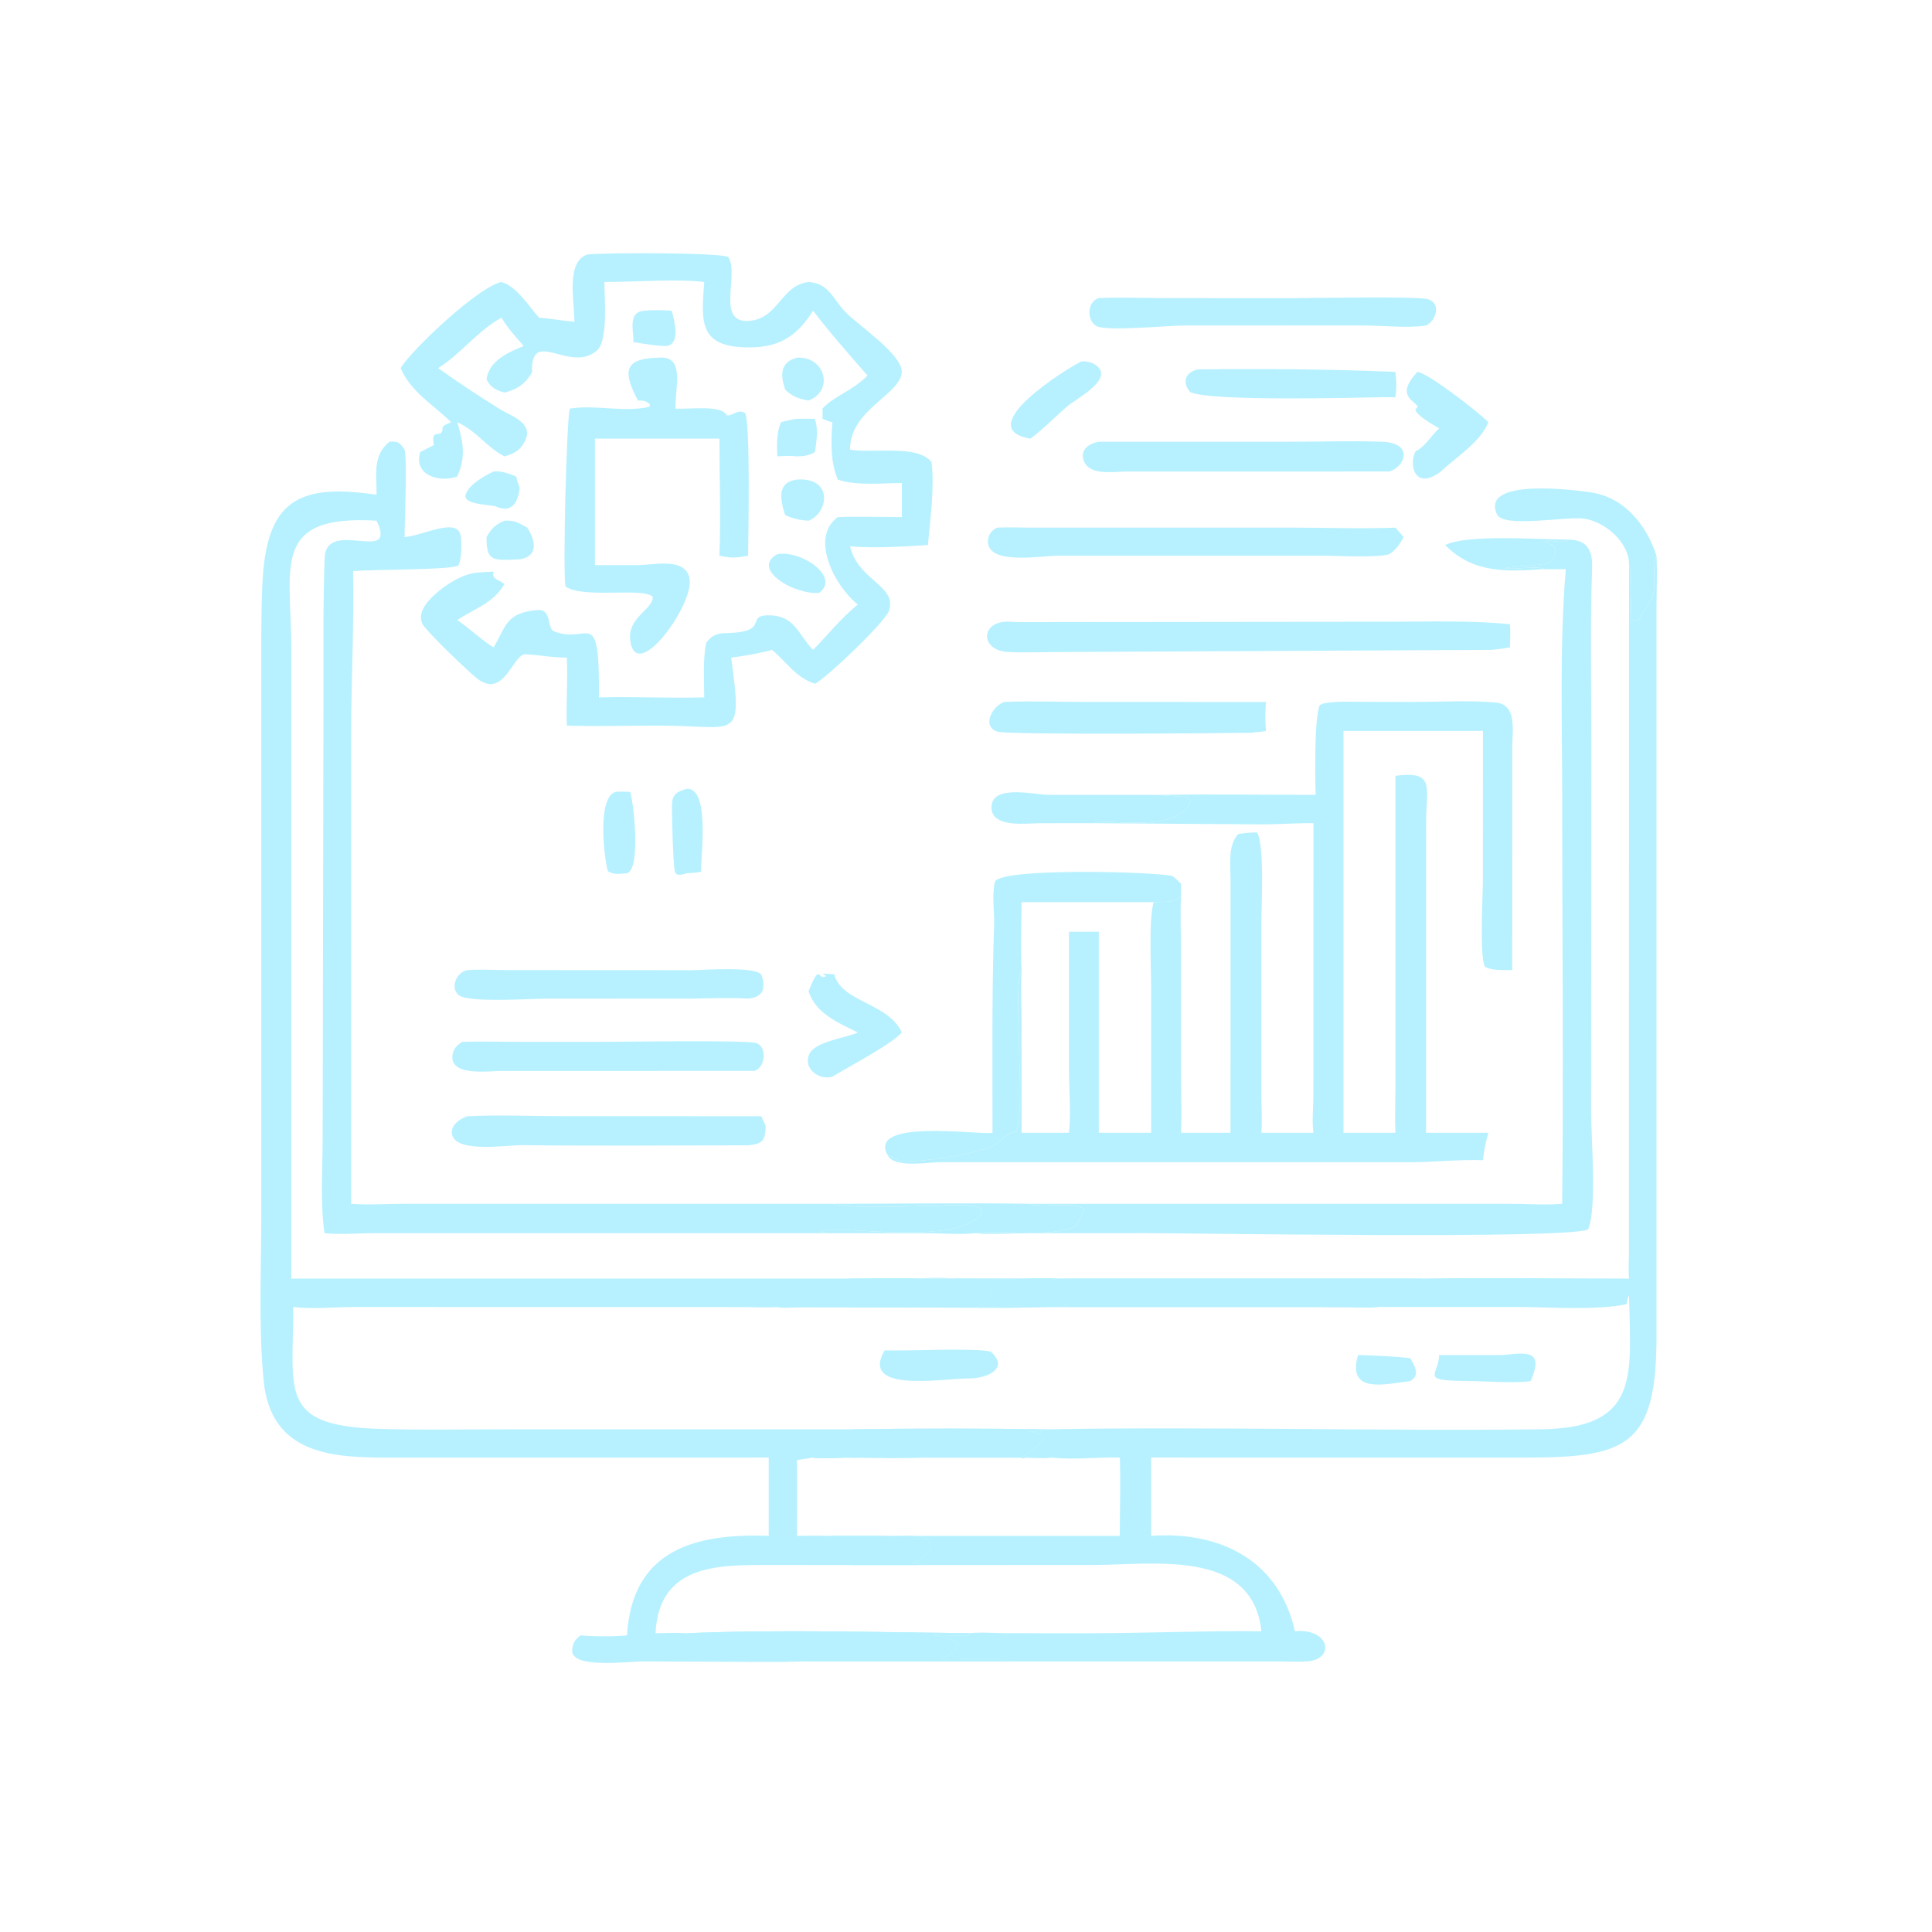 <?xml version="1.0" encoding="utf-8" ?>
<svg xmlns="http://www.w3.org/2000/svg" xmlns:xlink="http://www.w3.org/1999/xlink" width="1024" height="1024">
	<path fill="#B7F1FF" transform="scale(1.6 1.6)" d="M213.324 102.938C216.399 102.621 219.428 102.718 222.505 102.938C223.378 106.217 225.597 113.735 220.864 114.624C217.16 114.611 213.468 113.899 209.819 113.316C209.909 109.214 207.929 103.446 213.324 102.938Z"/>
	<path fill="#B7F1FF" transform="scale(1.6 1.6)" d="M264.022 138.743C265.991 138.668 267.98 138.732 269.952 138.743C271.131 142.502 270.498 145.967 269.952 149.752C267.851 150.973 266.389 151.115 264.022 151.182C261.801 150.931 259.714 151.026 257.489 151.182C257.326 147.409 257.205 143.417 258.692 139.877C260.474 139.369 262.185 138.992 264.022 138.743Z"/>
	<path fill="#B7F1FF" transform="scale(1.6 1.6)" d="M264.022 118.476C273.389 117.959 276.358 129.477 267.857 132.684C264.709 132.203 262.41 131.32 260.103 129.08L259.696 127.715C258.383 123.148 259.168 119.763 264.022 118.476Z"/>
	<path fill="#B7F1FF" transform="scale(1.6 1.6)" d="M264.022 158.857C276.116 158.026 274.487 169.95 267.857 172.487C264.993 172.364 262.743 171.768 260.103 170.694C258.437 165.431 257.263 159.736 264.022 158.857Z"/>
	<path fill="#B7F1FF" transform="scale(1.6 1.6)" d="M163.496 156.183C166.367 155.946 168.357 156.851 170.993 157.846C171.281 159.175 171.687 160.406 172.161 161.68C171.635 166.166 169.699 170.28 164.176 167.731C162.349 167.165 152.91 167.223 154.307 163.64C155.589 160.351 160.468 157.628 163.496 156.183Z"/>
	<path fill="#B7F1FF" transform="scale(1.6 1.6)" d="M167.097 172.487C170.366 172.217 171.866 173.227 174.66 174.789C177.543 179.19 178.333 184.354 172.161 185.28C162.69 185.758 161.238 185.808 161.163 177.924C162.84 174.997 164.04 173.793 167.097 172.487Z"/>
	<path fill="#B7F1FF" transform="scale(1.6 1.6)" d="M257.489 183.597C265.229 182.067 278.675 191.152 271.305 196.419C262.567 196.978 248.728 188.325 257.489 183.597Z"/>
	<path fill="#B7F1FF" transform="scale(1.6 1.6)" d="M204.015 262.3C205.577 262.17 207.161 262.264 208.727 262.3C209.908 265.428 212.367 287.978 207.709 289.281C205.681 289.421 203.066 289.91 201.373 288.557C200.183 284.819 197.607 263.949 204.015 262.3Z"/>
	<path fill="#B7F1FF" transform="scale(1.6 1.6)" d="M227.492 261.287C235.138 260.939 232.234 282.807 232.217 288.793C230.658 289.123 229.079 289.182 227.492 289.281C226.328 289.678 224.05 290.375 223.583 288.823C222.956 286.74 222.518 269.03 222.613 266.405C222.735 263.028 224.373 262.232 227.492 261.287Z"/>
	<path fill="#B7F1FF" transform="scale(1.6 1.6)" d="M478.728 180.551C486.109 176.88 509.839 178.744 519.68 178.745C517.15 180.563 513.603 178.234 511.371 179.582L512.035 179.383L511.351 179.535C518.294 180.702 514.216 186.084 512.771 186.516C509.362 187.535 500.118 187.557 498.511 188.247C501.585 188.865 509.42 187.246 511.49 188.535C499.295 189.348 488.005 190.055 478.728 180.551Z"/>
	<path fill="#B7F1FF" transform="scale(1.6 1.6)" d="M358.296 119.699C360.318 119.617 362.523 120.179 363.915 121.735C367.935 126.232 356.536 132.103 353.9 134.327C349.674 137.894 345.8 142.012 341.361 145.304C321.335 141.95 353.701 121.834 358.296 119.699Z"/>
	<path fill="#B7F1FF" transform="scale(1.6 1.6)" d="M275.742 398.775C297.6 398.775 319.51 398.424 341.361 398.775C345.365 400.583 355.912 397.498 359.162 400.693C358.526 402.728 357.331 404.471 356.281 406.309C347.552 410.092 332.796 407.258 323.064 408.501C318.215 409.033 312.38 408.526 307.448 408.523L273.962 408.501L273.695 408.308C272.979 408.264 272.344 408.207 271.643 408.038C275.023 405.17 313.623 412.892 324.159 403.12C329.936 397.762 311.87 399.434 310.453 399.441C303.442 399.474 281.929 400.567 275.742 398.775Z"/>
	<path fill="#B7F1FF" transform="scale(1.6 1.6)" d="M469.519 123.19C473.038 123.461 490.298 136.944 493.042 139.877C490.42 146.481 482.358 151.43 477.3 156.183C468.908 162.564 466.503 154.411 468.893 149.483C472.024 148.109 474.142 144.217 476.739 141.904C474.699 140.709 469.662 137.932 468.828 135.76L469.654 134.656C468.232 132.504 462.322 130.933 469.519 123.19Z"/>
	<path fill="#B7F1FF" transform="scale(1.6 1.6)" d="M272.469 322.523C273.758 322.572 275.044 322.628 276.332 322.708C278.866 332.188 294.142 332.036 298.749 342.016C295.418 345.915 281.049 353.391 275.742 356.668C271.331 357.95 265.954 354.04 268.077 349.202C269.879 345.097 279.686 343.908 283.655 342.23L284.152 342.016C277.767 338.825 270.115 335.754 267.857 328.329C271.939 318.189 270.813 325.228 273.658 323.332L272.469 322.523Z"/>
	<path fill="#B7F1FF" transform="scale(1.6 1.6)" d="M362.293 272.688L344.543 272.705C340.191 272.704 328.83 274.35 328.452 267.825C327.975 259.579 342.495 263.253 347.155 263.297L384.868 263.314C388.222 264.248 397.604 262.642 393.124 267.663C385.81 275.862 365.724 270.814 362.293 272.688Z"/>
	<path fill="#B7F1FF" transform="scale(1.6 1.6)" d="M396.983 122.351C418.815 122.135 440.449 122.26 462.249 123.19C462.584 126.068 462.698 128.705 462.249 131.578L458.526 131.578C448.853 131.714 400.565 133.057 394.215 129.858C391.338 126.365 392.827 123.165 396.983 122.351Z"/>
	<path fill="#B7F1FF" transform="scale(1.6 1.6)" d="M539.636 187.196C539.803 179.744 531.801 172.945 524.941 171.834C519.29 170.918 498.032 175.003 495.907 170.441C490.161 158.1 522.054 162.376 527.01 163.106C538.058 164.735 545.419 173.864 548.727 184.071C547.145 187.969 548.655 192.636 547.643 196.699C546.853 199.874 544.104 202.346 542.901 205.409L540.153 205.409C540.195 199.735 540.982 192.696 539.636 187.196Z"/>
	<path fill="#B7F1FF" transform="scale(1.6 1.6)" d="M332.716 232.53C341.358 232.144 350.185 232.514 358.85 232.518L419.363 232.53C419.086 235.777 419.1 238.892 419.363 242.142C417.712 242.453 416.035 242.582 414.365 242.747C406.328 242.892 333.512 243.501 330.312 242.355C325.014 240.459 328.891 233.725 332.716 232.53Z"/>
	<path fill="#B7F1FF" transform="scale(1.6 1.6)" d="M154.855 321.364C159.126 321.035 163.607 321.343 167.904 321.347L229.341 321.379C232.551 321.374 251.417 319.893 252.367 323.206C253.763 328.077 252.442 330.317 247.82 330.808C241.598 330.354 235.046 330.796 228.788 330.801L180.694 330.821C175.833 330.822 155.418 332.226 152.084 329.727C148.846 327.302 151.273 321.935 154.855 321.364Z"/>
	<path fill="#B7F1FF" transform="scale(1.6 1.6)" d="M153.125 345.121C158.644 344.926 164.21 345.102 169.734 345.113L199.502 345.119C206.897 345.119 247.263 344.478 250.509 345.521C254.148 346.69 253.621 353.381 250.045 354.747L165.754 354.772C161.645 354.812 148.135 356.693 150.023 348.898C150.474 347.033 151.579 346.131 153.125 345.121Z"/>
	<path fill="#B7F1FF" transform="scale(1.6 1.6)" d="M154.855 369.761C165.461 369.262 176.329 369.749 186.956 369.752L252.195 369.761L253.67 373.063C253.403 377.954 252.718 378.897 247.82 379.405C222.796 379.409 197.749 379.647 172.728 379.347C168.236 379.294 151.533 382.001 149.814 376.08C148.903 372.937 152.31 370.539 154.855 369.761Z"/>
	<path fill="#B7F1FF" transform="scale(1.6 1.6)" d="M364.001 146.337L428.155 146.325C438.015 146.32 448.006 145.977 457.848 146.341C468.834 146.747 465.101 154.997 460.191 156.183L373.133 156.197C368.754 156.242 359.675 157.893 358.722 151.468C358.273 148.439 361.418 146.697 364.001 146.337Z"/>
	<path fill="#B7F1FF" transform="scale(1.6 1.6)" d="M364.001 98.757C371.154 98.396 378.516 98.745 385.687 98.749L428.717 98.77C434.944 98.771 469.543 98.055 473.066 99.125C477.514 100.475 475.755 106.282 472.406 107.822C466.957 108.793 457.605 107.809 451.563 107.81L392.127 107.829C386.712 107.84 366.65 109.833 363.238 108.028C359.902 106.264 360.068 99.857 364.001 98.757Z"/>
	<path fill="#B7F1FF" transform="scale(1.6 1.6)" d="M330.419 174.789C333.723 174.602 337.122 174.775 340.436 174.776L428.937 174.784C439.996 174.787 451.212 175.228 462.249 174.789L465.003 177.924C463.66 180.279 462.535 182.113 460.191 183.597C455.767 184.863 443.079 184.075 437.85 184.072L350.185 184.085C345.385 184.113 329.812 186.822 327.573 181.002C326.635 178.564 327.944 175.625 330.419 174.789Z"/>
	<path fill="#B7F1FF" transform="scale(1.6 1.6)" d="M328.782 375.249C328.777 352.284 328.536 329.422 329.304 306.473C329.458 301.849 328.52 296.704 329.565 292.187C330.677 287.377 382.234 288.728 388.404 290.189C389.436 290.938 390.314 291.841 391.224 292.729L391.224 296.828C388.503 299.441 385.56 298.524 382.143 298.859L338.414 298.859C338.394 306.321 337.978 313.926 338.414 321.364C335.231 324.771 340.256 373.909 336.265 374.849C332.55 375.723 331.651 378.365 328.582 379.775C322.837 382.415 305.289 384.972 298.986 384.718C296.875 384.633 295.828 382.935 294.082 382.761C287.201 370.711 322.615 375.78 328.151 375.307L328.782 375.249Z"/>
	<path fill="#B7F1FF" transform="scale(1.6 1.6)" d="M332.716 205.961C334.173 205.813 335.94 206.105 337.452 206.084L460.352 205.952C473.591 205.949 486.993 205.464 500.179 206.782C500.381 209.342 500.257 211.905 500.179 214.468C498.111 214.82 496.075 215.104 493.985 215.278L349.157 216.003C344.088 216.013 338.882 216.254 333.825 215.967C325.069 215.47 324.705 206.716 332.716 205.961Z"/>
	<path fill="#B7F1FF" transform="scale(1.6 1.6)" d="M218.097 118.476C226.909 117.701 223.756 127.532 223.73 135.35C227.338 135.706 239.049 133.965 240.629 137.482C242.307 138.256 244.47 135.094 246.9 136.908C248.605 141.609 247.885 177.158 247.82 184.071C244.2 184.83 241.96 184.929 238.313 184.071C238.804 171.224 238.316 158.173 238.313 145.304L197.082 145.304L197.082 187.196L211.329 187.196C216.658 187.196 227.523 184.389 228.463 192.031C229.541 200.793 210.861 226.498 208.793 212.359C207.644 204.506 216.36 201.919 216.243 197.722C213.159 194.428 193.229 198.447 187.305 194.28C186.433 189.447 187.648 139.14 188.761 135.35C197.395 133.981 206.43 136.702 215.087 134.772L215.376 134.074C214.269 132.818 212.949 132.611 211.329 132.684C206.644 123.702 206.003 118.736 218.097 118.476Z"/>
	<path fill="#B7F1FF" transform="scale(1.6 1.6)" d="M519.68 178.745C525.868 178.854 527.606 182.434 527.403 188.19C526.725 207.441 527.159 226.828 527.163 246.093L527.072 367.59C526.989 375.861 529.127 400.55 526.054 407.298C518.527 410.562 396.691 408.499 380.076 408.497L340.213 408.519C335.688 408.525 327.121 409.049 323.064 408.501C332.796 407.258 347.552 410.092 356.281 406.309C357.331 404.471 358.526 402.728 359.162 400.693C355.912 397.498 345.365 400.583 341.361 398.775L500.188 398.778C505.894 398.783 511.817 399.248 517.487 398.775C517.961 353.743 517.49 308.654 517.489 263.616C517.488 238.632 516.625 213.441 518.684 188.535C516.279 188.604 513.895 188.607 511.49 188.535C509.42 187.246 501.585 188.865 498.511 188.247C500.118 187.557 509.362 187.535 512.771 186.516C514.216 186.084 518.294 180.702 511.351 179.535L512.035 179.383L511.371 179.582C513.603 178.234 517.15 180.563 519.68 178.745Z"/>
	<path fill="#B7F1FF" transform="scale(1.6 1.6)" d="M194.631 84.286C200.932 83.646 238.935 83.641 241.301 85.159C244.932 91.066 237.11 106.977 247.991 106.306C257.907 105.694 258.681 94.428 267.857 93.42C274.707 93.835 275.898 99.134 280.208 103.502C284.582 107.933 298.609 117.284 298.701 123.013C298.822 130.61 281.525 135.465 281.592 148.939C288.827 150.287 304.139 147.088 308.597 153.134C309.596 161.401 308.171 172.169 307.379 180.551C299.121 181.081 289.724 181.652 281.592 180.989C284.362 192.51 297.254 193.959 294.515 202.268C293.244 206.126 273.475 224.861 269.952 226.508C263.593 224.405 260.884 219.641 256.077 215.588L255.706 215.278C251.232 216.503 246.808 217.258 242.218 217.841C246.048 246.167 244.275 240.412 218.601 240.358C208.352 240.337 197.998 240.715 187.767 240.354C187.48 232.844 188.152 225.384 187.767 217.841C182.204 217.819 178.386 216.895 174.02 216.753C169.896 216.619 167.073 231.764 158.011 224.751C155.252 222.616 141.499 209.386 140.065 206.887C136.671 200.972 147.849 193.468 151.988 191.511C156.895 189.192 158.361 189.82 163.197 189.326L163.51 189.633C162.822 192.035 165.477 191.936 167.097 193.527C163.265 199.988 157.394 201.421 151.498 205.409C155.642 208.252 159.232 211.767 163.496 214.468C167.802 207.255 167.549 203.059 177.953 202.08C182.984 201.606 181.091 208.137 183.473 209.108C194.988 213.804 198.638 199.59 198.408 231.017C210.027 230.707 221.668 231.341 233.285 231.017C233.275 225.16 232.794 218.752 233.906 213.008C235.764 210.352 237.75 209.657 240.994 209.724C255.429 209.275 246.475 203.701 254.959 203.822C263.308 203.94 264.43 210.247 269.345 215.278C274.95 209.614 277.637 205.712 284.152 200.23C276.996 194.747 267.924 178.334 277.518 171.291C284.569 171.047 291.692 171.272 298.749 171.291L298.749 160.006C292.609 160.039 283.106 160.977 277.518 158.857C275.053 152.953 275.26 146.186 275.742 139.877C274.586 139.643 273.555 139.195 272.469 138.743C272.544 137.628 272.474 136.47 272.469 135.35C276.268 131.142 282.349 129.544 287.36 124.404C281.228 117.338 275.02 110.384 269.345 102.938C263.792 111.76 257.634 115.383 246.893 115.072C231.4 114.623 232.339 106.361 233.285 93.42C224.967 92.301 209.359 93.426 200.202 93.42C200.221 98.231 201.537 112.751 197.797 116.056C188.858 123.952 175.762 108.177 176.256 123.19L176.317 123.217C174.23 127.001 171.347 129.023 167.097 130.044C164.308 129.217 162.57 128.467 161.163 125.683C162.035 119.452 168.188 116.786 173.478 114.624C170.924 111.613 168.082 108.66 166.127 105.22C158.302 109.506 152.738 117.188 145.156 121.936C151.683 126.653 158.44 131.066 165.268 135.333C169.43 137.934 177.384 140.155 173.613 146.66C171.976 149.484 170.053 150.328 167.097 151.182C161.07 148.1 158.097 142.89 151.498 139.877C153.453 146.53 154.392 151.24 151.498 157.846C145.43 160.032 136.861 157.339 139.21 149.752L143.702 147.427C142.579 140.995 146.691 146.115 146.62 141.512C147.265 140.614 148.451 140.286 149.446 139.877C143.69 134.189 135.915 129.712 132.731 121.936C136.199 116.02 158.438 94.969 166.127 93.42C171.217 94.88 175.066 101.344 178.558 105.22C182.468 105.527 186.337 106.274 190.269 106.576C190.304 99.876 187.327 86.669 194.631 84.286Z"/>
	<path fill="#B7F1FF" transform="scale(1.6 1.6)" d="M435.829 263.314C435.645 258.327 435.304 236.752 437.297 233.391L437.731 233.512L437.846 233.159C442.49 232.141 447.33 232.483 452.058 232.499L468.201 232.528C476.712 232.526 487.274 231.927 495.578 232.74C502.527 233.421 501.008 242.056 500.975 246.847L500.935 321.364C498.189 321.289 494.363 321.603 491.933 320.276C490.016 317.125 491.23 296.423 491.23 291.668L491.242 242.142L445.051 242.142L445.051 375.249L462.249 375.249C462.049 370.492 462.225 365.754 462.243 360.997L462.249 256.991C475.607 255.279 472.406 260.66 472.411 272.486L472.406 375.249L493.042 375.249C492.198 378.308 491.533 381.173 491.242 384.337C483.415 384.035 475.685 384.947 467.881 384.997L311.688 384.984C307.529 384.974 296.389 387.051 294.082 382.761C295.828 382.935 296.875 384.633 298.986 384.718C305.289 384.972 322.837 382.415 328.582 379.775C331.651 378.365 332.55 375.723 336.265 374.849C340.256 373.909 335.231 324.771 338.414 321.364C337.978 313.926 338.394 306.321 338.414 298.859L382.143 298.859C385.56 298.524 388.503 299.441 391.224 296.828C390.939 302.541 391.206 308.399 391.208 314.129L391.225 355.011C391.23 361.732 391.531 368.542 391.224 375.249L407.621 375.249L407.636 291.876C407.673 287.216 406.589 280.058 410.137 276.34C410.341 276.127 416.026 275.55 416.466 275.848C418.932 280.139 417.852 299.868 417.852 305.137L417.857 363.287C417.872 367.273 418.174 371.271 417.851 375.249L435.094 375.249C434.571 371.408 435.03 367.132 435.069 363.242L435.094 272.688C429.398 272.619 423.724 273.094 418.032 273.09L362.293 272.688C365.724 270.814 385.81 275.862 393.124 267.663C397.604 262.642 388.222 264.248 384.868 263.314C401.835 263.022 418.856 263.316 435.829 263.314ZM338.414 298.859C338.394 306.321 337.978 313.926 338.414 321.364C338.092 327.272 338.402 333.375 338.403 339.302L338.414 375.249L354.108 375.249C354.81 368.458 354.128 361.205 354.114 354.359L354.108 308.649L364.001 308.649L364.001 375.249L381.337 375.249L381.323 326.606C381.323 319.973 380.514 304.639 382.143 298.859L338.414 298.859Z"/>
	<path fill="#B7F1FF" transform="scale(1.6 1.6)" d="M548.727 184.071C549.023 189.902 548.733 195.868 548.731 201.716L548.74 442.543C548.749 479.229 538.896 482.914 504.432 482.847L381.337 482.841L381.337 508.766C404.285 507.154 423.737 516.928 428.971 540.37C440.598 539.325 442.259 549.571 433.293 550.324C429.853 550.613 426.227 550.375 422.768 550.375L334.956 550.377C331.166 548.612 316.471 550.005 311.241 549.587C321.968 544.94 315.986 542.662 308.869 541.623C311.247 541.491 320.032 542.309 321.428 541.382L321.021 541.026C291.115 540.683 257.253 539.754 227.492 541.026C224.095 540.798 220.561 541 217.15 541.026C218.294 517.504 239.103 518.443 255.749 518.437L281.592 518.448L304.384 518.448L304.813 518.087C304.204 517.374 302.804 518.32 302.098 517.657C304.389 516.95 310.515 513.743 307.776 510.572C305.196 507.586 296.734 509.35 293.007 508.766L370.954 508.766C370.941 500.143 371.255 491.453 370.954 482.841C363.289 482.629 355.969 483.689 348.245 482.841C349.272 482.568 350.302 482.67 351.353 482.709C348.227 482.681 341.909 482.217 339.086 483.003L338.637 483.131L338.603 482.676L338.59 482.73C344.003 478.468 350.126 475.314 340.393 474.216C342.557 474.169 344.884 474.223 346.936 473.485C401.318 472.523 456.061 474.123 510.563 473.47C543.412 473.077 540.173 455.442 539.636 429.18C539.132 429.783 538.988 431.234 538.812 432.034C529.162 434.102 513.58 433.016 503.542 432.97L456.415 432.972C452.693 433.298 448.661 432.999 444.908 432.991L350.482 432.972C351.774 432.699 353.114 432.556 354.422 432.363C344.193 432.446 333.764 432.193 323.566 433.189L323.506 433.032C330.455 430.04 329.566 425.512 323.064 423.539C331.967 424.306 337.214 423.501 345.602 423.526C348.343 423.534 351.572 424.29 354.211 423.928C343.903 422.662 333.369 424.342 323.064 423.539L470.725 423.539C493.674 423.213 516.683 423.54 539.636 423.539C539.383 420.824 539.587 417.993 539.602 415.264L539.636 187.196C540.982 192.696 540.195 199.735 540.153 205.409L542.901 205.409C544.104 202.346 546.853 199.874 547.643 196.699C548.655 192.636 547.145 187.969 548.727 184.071ZM304.384 518.448L281.592 518.448L255.749 518.437C239.103 518.443 218.294 517.504 217.15 541.026C220.561 541 224.095 540.798 227.492 541.026C257.253 539.754 291.115 540.683 321.021 541.026C324.979 540.598 329.449 541.007 333.471 541.014L359.939 541.034C379.148 541.034 398.871 540.18 417.851 540.37C414.9 512.759 381.927 518.441 361.574 518.437L304.384 518.448Z"/>
	<path fill="#B7F1FF" transform="scale(1.6 1.6)" d="M323.064 423.539L470.725 423.539C475.226 425.422 481.024 425.017 485.777 424.481L485.669 424.438C493.377 423.924 518.709 423.129 525.872 424.416L526.387 424.503C526.489 424.521 526.592 424.543 526.694 424.563L524.961 424.384C537.809 427.551 538.137 417.422 537.916 431.927C523.518 432.287 459.692 431.35 456.415 432.972C452.693 433.298 448.661 432.999 444.908 432.991L350.482 432.972C351.774 432.699 353.114 432.556 354.422 432.363C344.193 432.446 333.764 432.193 323.566 433.189L323.506 433.032C330.455 430.04 329.566 425.512 323.064 423.539C331.967 424.306 337.214 423.501 345.602 423.526C348.343 423.534 351.572 424.29 354.211 423.928C343.903 422.662 333.369 424.342 323.064 423.539Z"/>
	<path fill="#B7F1FF" transform="scale(1.6 1.6)" d="M128.999 146.337C131.861 146.081 132.393 146.575 134.024 148.939C134.926 152.617 134.025 172.82 134.024 177.924C140.024 177.439 151.171 171.376 152.547 177.171C153.038 179.242 152.951 185.618 151.797 187.351C149.109 188.844 124.239 188.589 116.965 189.18C117.347 206.524 116.316 225.817 116.314 243.51L116.317 398.775C121.837 399.216 127.729 398.797 133.28 398.785L275.742 398.775C281.929 400.567 303.442 399.474 310.453 399.441C311.87 399.434 329.936 397.762 324.159 403.12C313.623 412.892 275.023 405.17 271.643 408.038C272.344 408.207 272.979 408.264 273.695 408.308L273.962 408.501L123.6 408.509C118.332 408.516 112.697 409.068 107.484 408.501C106.05 398.264 106.88 387.508 106.879 377.167L107.156 231.011C107.191 215.651 106.967 200.233 107.543 184.884C108.055 171.27 131.939 187.362 124.741 172.487C89.552 170.382 96.494 187.869 96.497 214.891L96.499 423.539L281.592 423.539C295.41 423.393 309.245 423.491 323.064 423.539C333.369 424.342 343.903 422.662 354.211 423.928C351.572 424.29 348.343 423.534 345.602 423.526C337.214 423.501 331.967 424.306 323.064 423.539C329.566 425.512 330.455 430.04 323.506 433.032L323.566 433.189C333.764 432.193 344.193 432.446 354.422 432.363C353.114 432.556 351.774 432.699 350.482 432.972L444.908 432.991C448.661 432.999 452.693 433.298 456.415 432.972L503.542 432.97C513.58 433.016 529.162 434.102 538.812 432.034C538.988 431.234 539.132 429.783 539.636 429.18C540.173 455.442 543.412 473.077 510.563 473.47C456.061 474.123 401.318 472.523 346.936 473.485C344.884 474.223 342.557 474.169 340.393 474.216C350.126 475.314 344.003 478.468 338.59 482.73L338.603 482.676L338.637 483.131L339.086 483.003C341.909 482.217 348.227 482.681 351.353 482.709C350.302 482.67 349.272 482.568 348.245 482.841C355.969 483.689 363.289 482.629 370.954 482.841C371.255 491.453 370.941 500.143 370.954 508.766L293.007 508.766C296.734 509.35 305.196 507.586 307.776 510.572C310.515 513.743 304.389 516.95 302.098 517.657C302.804 518.32 304.204 517.374 304.813 518.087L304.384 518.448L281.592 518.448L255.749 518.437C239.103 518.443 218.294 517.504 217.15 541.026C220.561 541 224.095 540.798 227.492 541.026C257.253 539.754 291.115 540.683 321.021 541.026L321.428 541.382C320.032 542.309 311.247 541.491 308.869 541.623C315.986 542.662 321.968 544.94 311.241 549.587C316.471 550.005 331.166 548.612 334.956 550.377L269.345 550.377C265.07 550.317 260.798 550.576 256.523 550.548L213.192 550.377C207.773 550.375 188.722 552.934 189.557 546.439C189.868 544.021 190.459 543.19 192.344 541.716C196.2 542.141 203.923 542.187 207.709 541.716C209.367 513.611 229.834 507.876 254.648 508.766L254.648 482.841L128.765 482.854C110.608 482.857 89.803 482.046 87.35 457.521C85.603 440.046 86.567 419.048 86.564 401.4L86.557 226.653C86.558 215.719 86.446 204.798 86.901 193.871C88.051 166.288 98.199 159.901 124.741 163.901C124.816 157.42 123.283 150.919 128.999 146.337ZM538.812 432.034C529.162 434.102 513.58 433.016 503.542 432.97L456.415 432.972C452.693 433.298 448.661 432.999 444.908 432.991L350.482 432.972C344.676 432.881 338.902 433.233 333.106 433.22L264.983 433.028C262.712 433.043 259.689 433.433 257.489 432.972C253.772 433.238 249.947 433.021 246.22 432.991L117.511 432.968C110.868 432.978 103.696 433.726 97.132 432.972C97.243 460.791 92.063 472.198 125.138 473.315C138.567 473.768 152.054 473.488 165.492 473.488L282.28 473.485C303.78 473.142 325.437 473.19 346.936 473.485C401.318 472.523 456.061 474.123 510.563 473.47C543.412 473.077 540.173 455.442 539.636 429.18C539.132 429.783 538.988 431.234 538.812 432.034ZM348.245 482.841C345.383 483.122 342.362 482.873 339.482 482.852L281.755 482.848C279.155 482.85 271.228 483.37 269.345 482.841L264.022 483.673C264.135 492.033 264.038 500.404 264.022 508.766C267.32 508.764 270.669 508.64 273.962 508.766L293.007 508.766L370.954 508.766C370.941 500.143 371.255 491.453 370.954 482.841C363.289 482.629 355.969 483.689 348.245 482.841Z"/>
	<path fill="#B7F1FF" transform="scale(1.6 1.6)" d="M273.962 508.766L293.007 508.766C296.734 509.35 305.196 507.586 307.776 510.572C310.515 513.743 304.389 516.95 302.098 517.657C302.804 518.32 304.204 517.374 304.813 518.087L304.384 518.448L281.592 518.448C277.344 517.031 291.884 518.639 294.379 516.667C296.44 515.038 295.772 512.824 296.526 510.681L296.246 510.282C293.109 508.809 278.716 509.316 273.962 508.766Z"/>
	<path fill="#B7F1FF" transform="scale(1.6 1.6)" d="M281.592 423.539C295.41 423.393 309.245 423.491 323.064 423.539C333.369 424.342 343.903 422.662 354.211 423.928C351.572 424.29 348.343 423.534 345.602 423.526C337.214 423.501 331.967 424.306 323.064 423.539C329.566 425.512 330.455 430.04 323.506 433.032L323.566 433.189C333.764 432.193 344.193 432.446 354.422 432.363C353.114 432.556 351.774 432.699 350.482 432.972C344.676 432.881 338.902 433.233 333.106 433.22L264.983 433.028C262.712 433.043 259.689 433.433 257.489 432.972C269.091 431.334 290.924 432.964 303.542 432.965C308.007 432.965 325.371 434.556 321.904 425.567C314.913 420.097 289.991 426.553 279.847 423.93L281.592 423.539Z"/>
	<path fill="#B7F1FF" transform="scale(1.6 1.6)" d="M282.28 473.485C303.78 473.142 325.437 473.19 346.936 473.485C344.884 474.223 342.557 474.169 340.393 474.216C350.126 475.314 344.003 478.468 338.59 482.73L338.603 482.676L338.637 483.131L339.086 483.003C341.909 482.217 348.227 482.681 351.353 482.709C350.302 482.67 349.272 482.568 348.245 482.841C345.383 483.122 342.362 482.873 339.482 482.852L281.755 482.848C279.155 482.85 271.228 483.37 269.345 482.841C269.966 482.576 281.481 483.009 283.287 482.954C291.617 482.699 325.875 485.126 329.673 475.409C326.064 471.516 286.722 476.459 282.28 473.485Z"/>
	<path fill="#B7F1FF" transform="scale(1.6 1.6)" d="M227.492 541.026C257.253 539.754 291.115 540.683 321.021 541.026L321.428 541.382C320.032 542.309 311.247 541.491 308.869 541.623C315.986 542.662 321.968 544.94 311.241 549.587C316.471 550.005 331.166 548.612 334.956 550.377L269.345 550.377C269.174 550.245 269.077 550.037 268.953 549.86C270.679 549.273 298.159 552.011 295.442 542.748C289.466 539.052 236.238 543.42 227.492 541.026Z"/>
	<path fill="#B7F1FF" transform="scale(1.6 1.6)" d="M449.873 448.867C455.682 449.042 461.392 449.266 467.174 449.901C468.736 452.624 470.492 455.639 467.174 457.488C458.908 458.518 446.063 461.942 449.873 448.867Z"/>
	<path fill="#B7F1FF" transform="scale(1.6 1.6)" d="M497.694 448.867C505.446 448.174 511.696 446.822 507.064 457.488C501.926 458.332 491.714 457.495 486.016 457.488C469.972 457.336 476.526 455.798 476.739 448.867L497.694 448.867Z"/>
	<path fill="#B7F1FF" transform="scale(1.6 1.6)" d="M300.126 447.338C305.499 447.342 324.681 446.539 328.322 447.828C334.393 453.435 326.933 456.623 321.021 456.617C312.107 456.638 284.759 461.613 293.007 447.338C295.379 447.373 297.754 447.344 300.126 447.338Z"/>
</svg>
